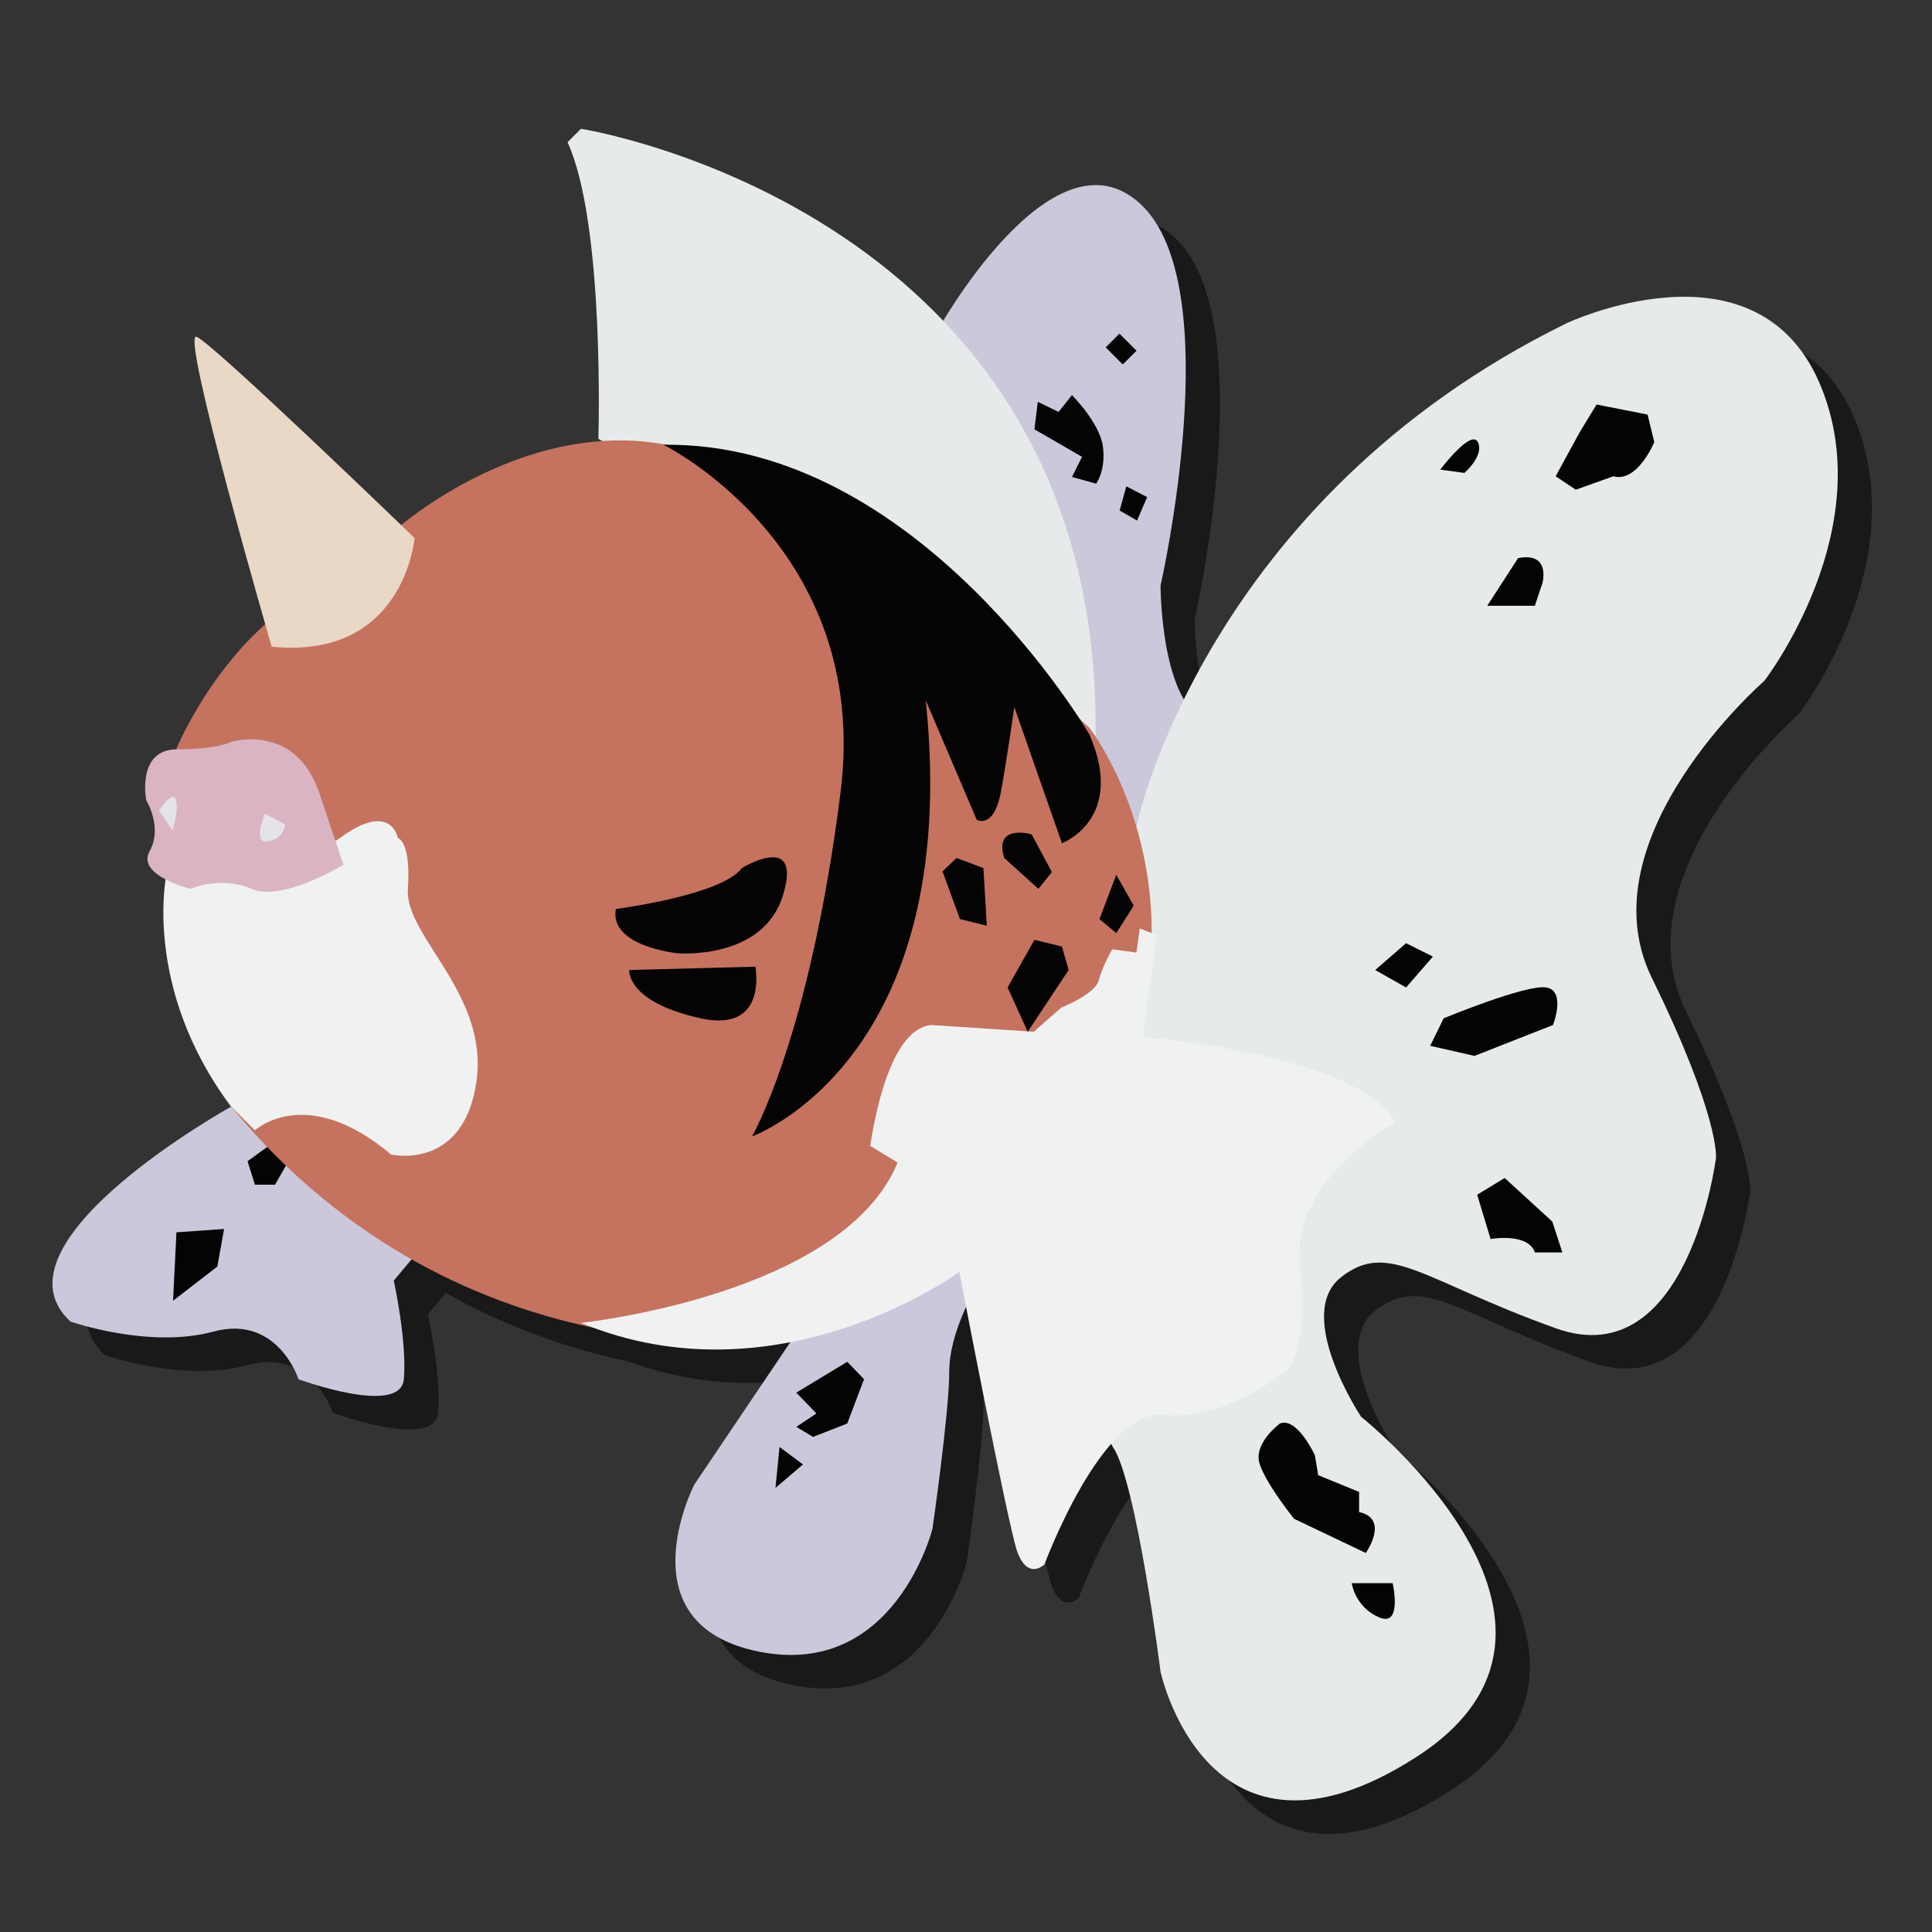 <?xml version="1.0" encoding="utf-8"?>
<!-- Generator: Adobe Illustrator 23.0.6, SVG Export Plug-In . SVG Version: 6.00 Build 0)  -->
<svg version="1.1" id="Layer_1" xmlns="http://www.w3.org/2000/svg" xmlns:xlink="http://www.w3.org/1999/xlink" x="0px" y="0px"
	 viewBox="0 0 288 288" style="enable-background:new 0 0 288 288;" xml:space="preserve">
<rect x="0" y="0" width="288" height="288" fill="#333333" stroke="none"/>
<style type="text/css">
	.st0{opacity:0.5;}
	.st1{fill:#CCC8DB;}
	.st2{fill:#040404;}
	.st3{fill:#E6EAEA;}
	.st4{fill:#C5725F;}
	.st5{fill:#EFF2F1;}
	.st6{fill:#E9D8C6;}
	.st7{fill:#DAB4C2;}
	.st8{fill:#E4E4E8;}
</style>
<g class="st0">
	<path d="M39.5,170c0,0-36.6,20.3-23.9,32c0,0,11.7,4.1,21.3,1.5s12.7,7.1,12.7,7.1s15.2,5.6,15.7,0s-1.5-14.7-1.5-14.7l5.1-6.1
		L39.5,170z"/>
	<path d="M144.6,54.7c0,0,17.3-31.5,30.5-19.3s3,56.9,3,56.9s0,17.8,7.1,20.3S171,139,171,139l-26.9-54.3L144.6,54.7z"/>
	<path d="M123.3,204.5l-14.7,21.8c0,0-10.7,20.8,9.6,24.9s25.9-18.3,25.9-18.3s2.5-17.3,2.5-23.4s4.1-12.7,4.1-12.7l-0.5-12.2
		L123.3,204.5z"/>
	<rect x="170.8" y="55.3" transform="matrix(0.707 -0.707 0.707 0.707 10.111 138.534)" width="2.9" height="3.6"/>
	<path d="M162.9,66.4l2-2.5c0,0,4.1,4.1,4.6,7.6c0.5,3.6-1,5.6-1,5.6l-3.6-1l1.5-3l-7.1-4.1l0.5-4.1L162.9,66.4z"/>
	<polygon points="172,81.1 173,77.5 176.1,79.1 174.6,82.6 	"/>
	<polygon points="123.8,212.6 131.4,208 133.9,210.6 131.4,217.2 126.3,219.2 123.8,217.7 126.8,215.7 	"/>
	<polygon points="121.3,220.7 124.8,223.3 120.7,226.8 	"/>
	<polygon points="42,178.1 43.1,181.6 46.1,181.6 48.1,178.1 45.6,175.5 	"/>
	<polygon points="31.4,188.7 38.5,188.2 37.5,193.8 30.9,198.9 	"/>
	<path d="M94.3,70.4c0,0,1-32-4.6-44.2l2-2c0,0,78.2,12.2,76.7,91.4L94.3,70.4z"/>
	<path d="M174.6,127.8c0,0,10.2-48.2,64-74.6c0,0,27.9-13.2,37.6,8.6c9.6,21.8-8.1,44.7-8.1,44.7s-26.9,23.4-16.8,44.2
		c10.2,20.8,9.6,26.9,9.6,26.9s-4.1,32.5-23.9,25.4s-24.9-13.2-32-7.6c-7.1,5.6,3,20.8,3,20.8s39.1,31,8.1,50.8s-38-12.8-38-12.8
		s-3.6-28.4-7.1-33.5c-3.6-5.1-1.5-64-1.5-64L174.6,127.8z"/>
	<polygon points="210.1,149.6 214.7,152.2 218.7,147.6 214.7,145.6 	"/>
	<path d="M220.3,156.8l-2,4.1l6.6,1.5l11.7-4.6c0,0,2-5.1-1-5.6S220.3,156.8,220.3,156.8z"/>
	<path d="M229.4,180.6l-4.1,2.5l2,6.6c0,0,5.6-1,6.6,2h4.1l-1.5-4.6L229.4,180.6z"/>
	<path d="M231.4,88.2l-4.6,7.1h7.1l1-3C235,92.3,236.5,87.2,231.4,88.2z"/>
	<path d="M219.8,75c0,0,4.6-6.1,5.6-4.1s-2,4.6-2,4.6L219.8,75z"/>
	<path d="M237,76l3.6-6.6l2.5-4.1l7.6,1.5l1,4.1c0,0-2.5,6.1-6.1,5.1l-5.6,2L237,76z"/>
	<path d="M195.9,217.2c0,0-4.1,3-3,6.1c1,3,5.1,8.1,5.1,8.1l10.7,5.1c0,0,3.6-5.1-1-6.1v-3l-6.1-2.5l-0.5-3
		C201,221.7,198.4,216.2,195.9,217.2z"/>
	<path d="M206.6,241h6.1c0,0,1.5,6.6-2,5.1C207.1,244.6,206.6,241,206.6,241z"/>
	<path d="M31.4,116.6c0,0,7.1-17.3,21.8-24.4l10.7-8.1c0,0,20.3-18.3,43.2-12.2s60.4,41.6,60.4,41.6s14.7,18.8,7.1,46.2
		c-7.6,27.4-51.3,44.7-51.3,44.7s-48.7,8.1-83.8-34.5L31.4,116.6z"/>
	<path d="M144,157.8l15.2,1l4.1-3.6c0,0,5.1-2,5.6-4.1c0.5-2,2-4.6,2-4.6l3.6,0.5l0.5-3.6l2.5,1l-2,15.2c0,0,32,2.5,37.6,12.7
		c0,0-15.7,8.6-14.2,21.3s-2,15.7-2,15.7s-9.1,7.6-18.3,6.6s-17.8,22.3-17.8,22.3s-2.5,2.5-4.1-2c-1.5-4.6-8.6-41.6-8.6-41.6
		s-26.9,19.8-56.4,7.6c0,0,39.1-4.1,47.2-23.9l-4.1-2.5C134.9,176,136.9,158.3,144,157.8z"/>
	<path d="M29.9,135.4c0,0-3.6,16.8,9.6,34.5l3.6,3.6c0,0,7.6-7.1,20.3,3.6c0,0,10.7,2.5,12.7-10.7s-10.7-21.8-10.2-28.9
		c0.5-7.1-1.5-7.6-1.5-7.6s-1-5.6-8.6,0C48.1,135.4,29.9,135.4,29.9,135.4z"/>
	<path d="M96.9,140.5c0,0,15.7-2,18.8-6.1c0,0,9.1-5.6,6.1,4.1s-15.7,8.6-15.7,8.6S95.9,146.1,96.9,140.5z"/>
	<path d="M98.9,149.6l18.8-0.5c0,0,2,10.2-8.6,7.6C98.4,154.2,98.9,149.6,98.9,149.6z"/>
	<path d="M104,71.3c0,0,31,15.2,26.4,51.8c-4.6,36.6-13.2,51.3-13.2,51.3s31.5-11.2,25.9-65l7.6,17.8c0,0,2.5,1.5,3.6-4.1
		c1-5.6,2-12.7,2-12.7l7.1,20.3c0,0,9.6-3.6,4.1-16.2C167.5,114.5,142.1,70.8,104,71.3z"/>
	<polygon points="148.2,142 152.2,143 151.7,134.4 147.7,132.9 145.6,134.9 	"/>
	<path d="M154.8,132.9l5.1,4.6l2-2.5l-3-5.6C158.8,129.3,153.2,127.8,154.8,132.9z"/>
	<polygon points="159.3,145.1 155.3,152.2 158.3,158.8 164.4,149.6 163.4,146.1 	"/>
	<polygon points="171.5,135.4 169,142 171.5,144.1 174.1,140 	"/>
	<path d="M45.6,101.4c0,0-13.7-47.2-11.2-46.2s32.5,30,32.5,30S65.4,103.4,45.6,101.4z"/>
	<path d="M39.5,115.6c0,0,9.6-3,13.2,7.6c3.6,10.7,3.6,10.7,3.6,10.7s-9.1,5.6-13.7,3.6s-9.1,0-9.1,0s-8.1-2-6.1-5.6
		c2-3.6-0.5-7.6-0.5-7.6s-1.5-7.6,4.6-7.6S39.5,115.6,39.5,115.6z"/>
	<path d="M28.8,125.8l2,3c0,0,1-3,0.5-4.6C30.9,122.7,28.8,125.8,28.8,125.8z"/>
	<path d="M44.6,126.3c0,0-2,4.6,0.5,4.1s2.5-2.5,2.5-2.5L44.6,126.3z"/>
</g>
<g>
	<path class="st1" d="M34.4,165c0,0-36.6,20.3-23.9,32c0,0,11.7,4.1,21.3,1.5s12.7,7.1,12.7,7.1s15.2,5.6,15.7,0s-1.5-14.7-1.5-14.7
		l5.1-6.1L34.4,165z"/>
	<path class="st1" d="M139.5,49.7c0,0,17.3-31.5,30.5-19.3s3,56.9,3,56.9s0,17.8,7.1,20.3S165.9,134,165.9,134L139,79.7L139.5,49.7z
		"/>
	<path class="st1" d="M118.2,199.5l-14.7,21.8c0,0-10.7,20.8,9.6,24.9s25.9-18.3,25.9-18.3s2.5-17.3,2.5-23.4s4.1-12.7,4.1-12.7
		l-0.5-12.2L118.2,199.5z"/>
	
		<rect x="165.7" y="50.2" transform="matrix(0.707 -0.707 0.707 0.707 12.182 133.446)" class="st2" width="2.9" height="3.6"/>
	<path class="st2" d="M157.8,61.4l2-2.5c0,0,4.1,4.1,4.6,7.6c0.5,3.6-1,5.6-1,5.6l-3.6-1l1.5-3l-7.1-4.1l0.5-4.1L157.8,61.4z"/>
	<polygon class="st2" points="166.9,76.1 167.9,72.5 171,74.1 169.5,77.6 	"/>
	<polygon class="st2" points="118.7,207.6 126.3,203 128.8,205.6 126.3,212.2 121.2,214.2 118.7,212.7 121.7,210.7 	"/>
	<polygon class="st2" points="116.2,215.7 119.7,218.3 115.6,221.8 	"/>
	<polygon class="st2" points="36.9,173.1 38,176.6 41,176.6 43,173.1 40.5,170.5 	"/>
	<polygon class="st2" points="26.3,183.7 33.4,183.2 32.4,188.8 25.8,193.9 	"/>
	<path class="st3" d="M89.2,65.4c0,0,1-32-4.6-44.2l2-2c0,0,78.2,12.2,76.7,91.4L89.2,65.4z"/>
	<path class="st3" d="M169.5,122.8c0,0,10.2-48.2,64-74.6c0,0,27.9-13.2,37.6,8.6c9.6,21.8-8.1,44.7-8.1,44.7s-26.9,23.4-16.8,44.2
		c10.2,20.8,9.6,26.9,9.6,26.9s-4.1,32.5-23.9,25.4s-24.9-13.2-32-7.6c-7.1,5.6,3,20.8,3,20.8s39.1,31,8.1,50.8s-38-12.8-38-12.8
		s-3.6-28.4-7.1-33.5c-3.6-5.1-1.5-64-1.5-64L169.5,122.8z"/>
	<polygon class="st2" points="205,144.6 209.6,147.2 213.6,142.6 209.6,140.6 	"/>
	<path class="st2" d="M215.2,151.8l-2,4.1l6.6,1.5l11.7-4.6c0,0,2-5.1-1-5.6S215.2,151.8,215.2,151.8z"/>
	<path class="st2" d="M224.3,175.6l-4.1,2.5l2,6.6c0,0,5.6-1,6.6,2h4.1l-1.5-4.6L224.3,175.6z"/>
	<path class="st2" d="M226.3,83.2l-4.6,7.1h7.1l1-3C229.9,87.3,231.4,82.2,226.3,83.2z"/>
	<path class="st2" d="M214.7,70c0,0,4.6-6.1,5.6-4.1s-2,4.6-2,4.6L214.7,70z"/>
	<path class="st2" d="M231.9,71l3.6-6.6l2.5-4.1l7.6,1.5l1,4.1c0,0-2.5,6.1-6.1,5.1l-5.6,2L231.9,71z"/>
	<path class="st2" d="M190.8,212.2c0,0-4.1,3-3,6.1c1,3,5.1,8.1,5.1,8.1l10.7,5.1c0,0,3.6-5.1-1-6.1v-3l-6.1-2.5l-0.5-3
		C195.9,216.7,193.3,211.2,190.8,212.2z"/>
	<path class="st2" d="M201.5,236h6.1c0,0,1.5,6.6-2,5.1C202,239.6,201.5,236,201.5,236z"/>
	<path class="st4" d="M26.3,111.6c0,0,7.1-17.3,21.8-24.4l10.7-8.1c0,0,20.3-18.3,43.2-12.2s60.4,41.6,60.4,41.6s14.7,18.8,7.1,46.2
		c-7.6,27.4-51.3,44.7-51.3,44.7s-48.7,8.1-83.8-34.5L26.3,111.6z"/>
	<path class="st5" d="M138.9,152.8l15.2,1l4.1-3.6c0,0,5.1-2,5.6-4.1c0.5-2,2-4.6,2-4.6l3.6,0.5l0.5-3.6l2.5,1l-2,15.2
		c0,0,32,2.5,37.6,12.7c0,0-15.7,8.6-14.2,21.3s-2,15.7-2,15.7s-9.1,7.6-18.3,6.6s-17.8,22.3-17.8,22.3s-2.5,2.5-4.1-2
		c-1.5-4.6-8.6-41.6-8.6-41.6s-26.9,19.8-56.4,7.6c0,0,39.1-4.1,47.2-23.9l-4.1-2.5C129.8,171,131.8,153.3,138.9,152.8z"/>
	<path class="st5" d="M24.8,130.4c0,0-3.6,16.8,9.6,34.5l3.6,3.6c0,0,7.6-7.1,20.3,3.6c0,0,10.7,2.5,12.7-10.7s-10.7-21.8-10.2-28.9
		c0.5-7.1-1.5-7.6-1.5-7.6s-1-5.6-8.6,0C43,130.4,24.8,130.4,24.8,130.4z"/>
	<path class="st2" d="M91.8,135.5c0,0,15.7-2,18.8-6.1c0,0,9.1-5.6,6.1,4.1s-15.7,8.6-15.7,8.6S90.8,141.1,91.8,135.5z"/>
	<path class="st2" d="M93.8,144.6l18.8-0.5c0,0,2,10.2-8.6,7.6C93.3,149.2,93.8,144.6,93.8,144.6z"/>
	<path class="st2" d="M98.9,66.3c0,0,31,15.2,26.4,51.8c-4.6,36.6-13.2,51.3-13.2,51.3s31.5-11.2,25.9-65l7.6,17.8
		c0,0,2.5,1.5,3.6-4.1c1-5.6,2-12.7,2-12.7l7.1,20.3c0,0,9.6-3.6,4.1-16.2C162.4,109.5,137,65.8,98.9,66.3z"/>
	<polygon class="st2" points="143.1,137 147.1,138 146.6,129.4 142.6,127.9 140.5,129.9 	"/>
	<path class="st2" d="M149.7,127.9l5.1,4.6l2-2.5l-3-5.6C153.7,124.3,148.1,122.8,149.7,127.9z"/>
	<polygon class="st2" points="154.2,140.1 150.2,147.2 153.2,153.8 159.3,144.6 158.3,141.1 	"/>
	<polygon class="st2" points="166.4,130.4 163.9,137 166.4,139.1 169,135 	"/>
	<path class="st6" d="M40.5,96.4c0,0-13.7-47.2-11.2-46.2s32.5,30,32.5,30S60.3,98.4,40.5,96.4z"/>
	<path class="st7" d="M34.4,110.6c0,0,9.6-3,13.2,7.6c3.6,10.7,3.6,10.7,3.6,10.7s-9.1,5.6-13.7,3.6s-9.1,0-9.1,0s-8.1-2-6.1-5.6
		s-0.5-7.6-0.5-7.6s-1.5-7.6,4.6-7.6S34.4,110.6,34.4,110.6z"/>
	<path class="st8" d="M23.7,120.8l2,3c0,0,1-3,0.5-4.6C25.8,117.7,23.7,120.8,23.7,120.8z"/>
	<path class="st8" d="M39.5,121.3c0,0-2,4.6,0.5,4.1s2.5-2.5,2.5-2.5L39.5,121.3z"/>
</g>
</svg>
